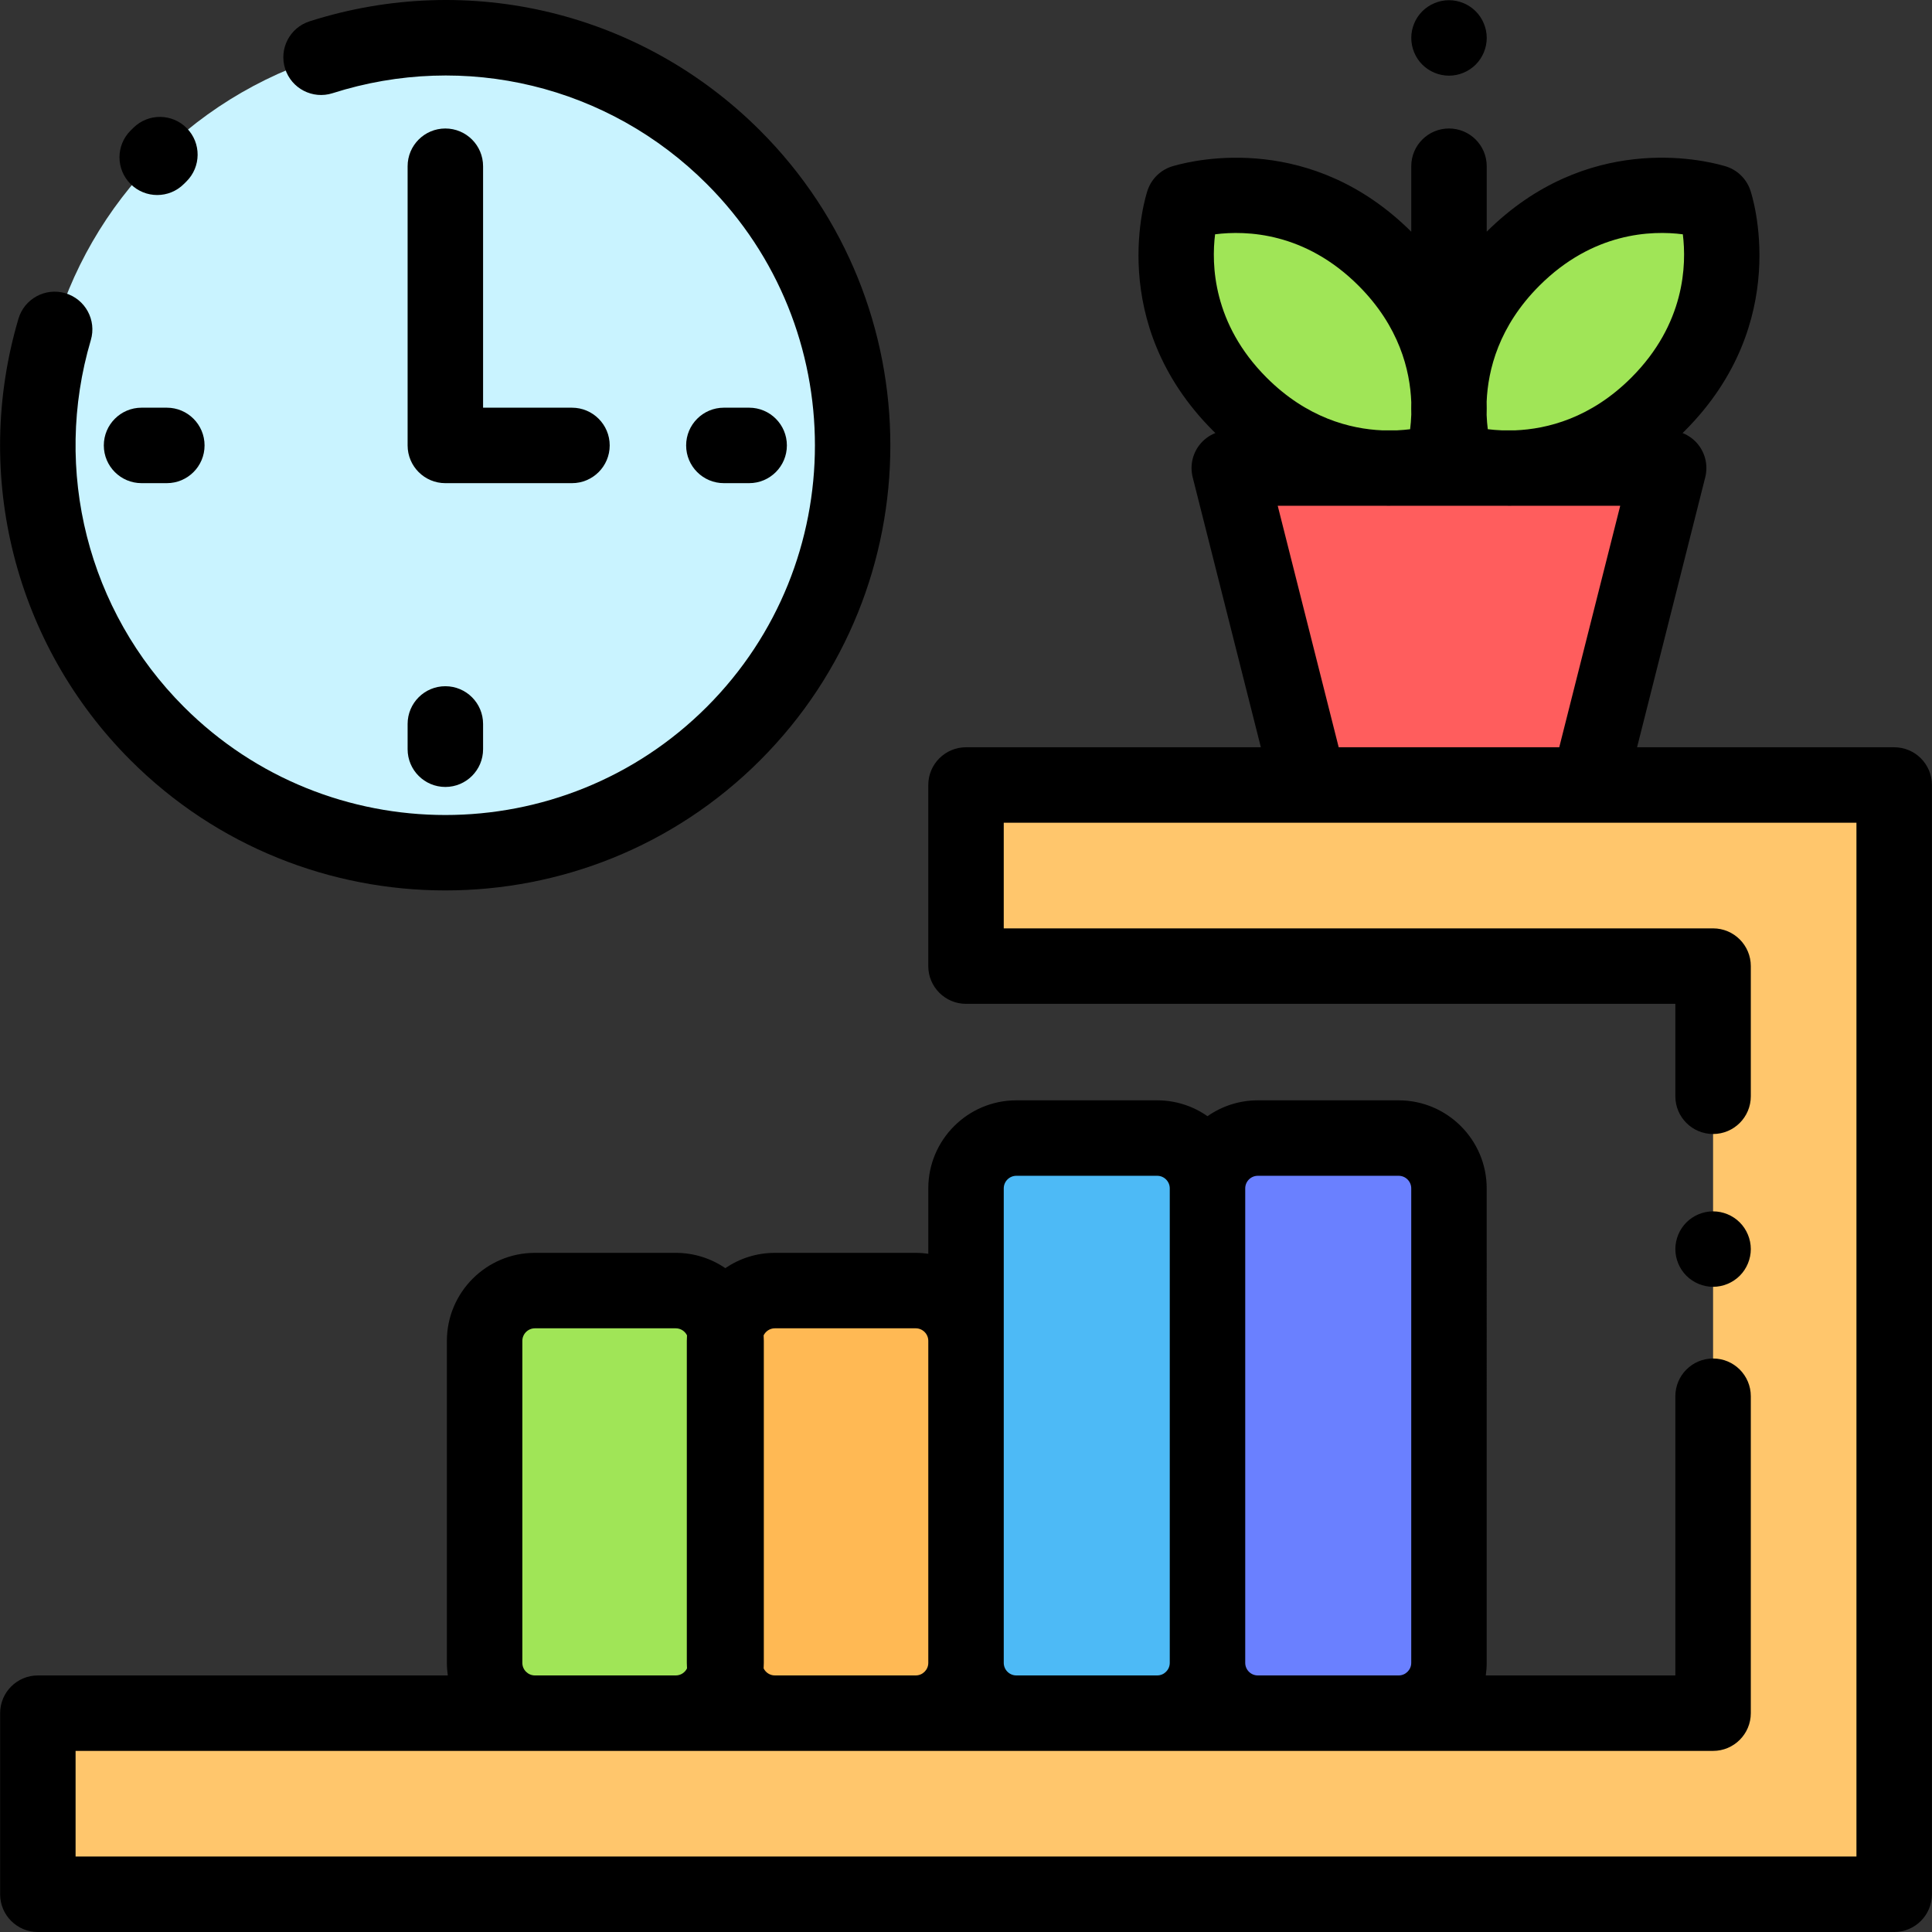 <svg xmlns="http://www.w3.org/2000/svg" xmlns:xlink="http://www.w3.org/1999/xlink" version="1.1" id="Capa_1" x="0px" y="0px" viewBox="0 0 512.001 512.001" style="enable-background:new 0 0 512.001 512.001;" xml:space="preserve"><rect x="0" y="0" width="512.001" height="512.001" fill="#333333" stroke="none"/><script xmlns=""/>
<polygon style="fill:#FFC66C;" points="256.008,208.033 256.008,256.028 453.986,256.028 453.986,454.006 10.034,454.006   10.034,502.001 501.981,502.001 501.981,208.033 "/>
<circle style="fill:#C9F3FF;" cx="118.017" cy="118.047" r="107.988"/>
<path style="fill:#4DBAF6;" d="M306.668,454.006h-37.329c-7.363,0-13.332-5.969-13.332-13.332V314.931  c0-7.363,5.969-13.332,13.332-13.332h37.329c7.363,0,13.332,5.969,13.332,13.332v125.743  C320.001,448.038,314.031,454.006,306.668,454.006z"/>
<path style="fill:#FFB954;" d="M242.675,454.006h-37.329c-7.363,0-13.332-5.969-13.332-13.332v-85.324  c0-7.363,5.969-13.332,13.332-13.332h37.329c7.363,0,13.332,5.969,13.332,13.332v85.324  C256.008,448.038,250.038,454.006,242.675,454.006z"/>
<path style="fill:#6A80FF;" d="M370.661,454.006h-37.329c-7.363,0-13.332-5.969-13.332-13.332V314.931  c0-7.363,5.969-13.332,13.332-13.332h37.329c7.363,0,13.332,5.969,13.332,13.332v125.743  C383.994,448.038,378.024,454.006,370.661,454.006z"/>
<path style="fill:#A0E557;" d="M179.09,454.006h-37.329c-7.363,0-13.332-5.969-13.332-13.332v-85.324  c0-7.363,5.969-13.332,13.332-13.332h37.329c7.363,0,13.332,5.969,13.332,13.332v85.324  C192.421,448.038,186.453,454.006,179.09,454.006z"/>
<polygon style="fill:#FF5D5D;" points="325.775,124.042 442.213,124.042 421.006,208.033 346.981,208.033 "/>
<g>
	<path style="fill:#A0E557;" d="M328.606,107.154c24.715,24.715,53.515,15.01,53.515,15.01s9.705-28.8-15.01-53.515   s-53.235-15.036-53.516-15.011C313.594,53.638,303.89,82.439,328.606,107.154z"/>
	<path style="fill:#A0E557;" d="M454.392,53.638c-0.281-0.024-28.801-9.704-53.516,15.011s-15.01,53.515-15.01,53.515   s28.8,9.705,53.515-15.01S454.392,53.638,454.392,53.638z"/>
</g>
<path d="M118.022,34.052c-5.522,0-9.999,4.478-9.999,9.999v73.992c0,5.521,4.477,9.999,9.999,9.999h33.556  c5.522,0,9.999-4.478,9.999-9.999c0-5.521-4.477-9.999-9.999-9.999h-23.557V44.05C128.021,38.529,123.544,34.052,118.022,34.052z"/>
<path d="M108.023,198.552c0,5.521,4.477,9.999,9.999,9.999s9.999-4.478,9.999-9.999v-6.698c0-5.521-4.477-9.999-9.999-9.999  s-9.999,4.478-9.999,9.999V198.552z"/>
<path d="M198.532,128.041c5.522,0,9.999-4.478,9.999-9.999c0-5.521-4.477-9.999-9.999-9.999h-6.699  c-5.522,0-9.999,4.478-9.999,9.999c0,5.521,4.477,9.999,9.999,9.999H198.532z"/>
<path d="M37.512,128.041h6.699c5.522,0,9.999-4.478,9.999-9.999c0-5.521-4.477-9.999-9.999-9.999h-6.699  c-5.522,0-9.999,4.478-9.999,9.999C27.513,123.564,31.991,128.041,37.512,128.041z"/>
<path d="M453.986,341.019c2.63,0,5.209-1.07,7.069-2.931c1.86-1.859,2.93-4.439,2.93-7.068c0-2.63-1.07-5.209-2.93-7.069  c-1.86-1.86-4.44-2.93-7.069-2.93c-2.63,0-5.209,1.069-7.069,2.93c-1.86,1.86-2.93,4.44-2.93,7.069c0,2.63,1.07,5.209,2.93,7.068  C448.777,339.949,451.356,341.019,453.986,341.019z"/>
<path d="M501.981,198.034h-68.138l18.064-71.544c0.755-2.99,0.088-6.159-1.807-8.592c-1.108-1.422-2.568-2.487-4.202-3.136  c0.184-0.18,0.369-0.354,0.553-0.538c28.769-28.771,17.894-62.363,17.416-63.779c-1.082-3.211-3.697-5.615-6.897-6.469  c-6.002-1.743-36.539-8.833-62.973,17.419V44.05c0-5.521-4.477-9.999-9.999-9.999c-5.522,0-9.999,4.478-9.999,9.999v17.355  c-26.346-26.176-56.776-19.217-62.978-17.431c-3.203,0.853-5.82,3.259-6.902,6.471c-0.477,1.416-11.353,35.008,17.416,63.779l0,0  c0.184,0.184,0.369,0.357,0.553,0.538c-1.634,0.649-3.095,1.714-4.203,3.136c-1.895,2.433-2.562,5.602-1.807,8.592l18.064,71.544  h-78.137c-5.522,0-9.999,4.478-9.999,9.999v47.995c0,5.521,4.477,9.999,9.999,9.999h187.98v24.497c0,5.521,4.477,9.999,9.999,9.999  c5.522,0,9.999-4.478,9.999-9.999v-34.496c0-5.521-4.477-9.999-9.999-9.999h-187.98v-27.997h80.974h74.025h70.975v273.971H20.031  v-27.997h433.953c5.522,0,9.999-4.478,9.999-9.999v-83.991c0-5.521-4.477-9.999-9.999-9.999c-5.522,0-9.999,4.478-9.999,9.999  v73.992h-50.237c0.156-1.089,0.242-2.201,0.242-3.333V314.932c0-12.865-10.466-23.331-23.331-23.331h-37.329  c-4.954,0-9.55,1.557-13.332,4.202c-3.783-2.644-8.377-4.202-13.332-4.202h-37.329c-12.865,0-23.33,10.467-23.33,23.331v17.33  c-1.089-0.156-2.201-0.242-3.333-0.242h-37.329c-4.864,0-9.385,1.499-13.129,4.056c-3.743-2.557-8.263-4.056-13.129-4.056h-37.329  c-12.865,0-23.33,10.466-23.33,23.331v85.325c0,1.132,0.085,2.244,0.242,3.333H10.034c-5.522,0-9.999,4.478-9.999,9.999v47.995  c0,5.521,4.477,9.999,9.999,9.999h491.947c5.522,0,9.999-4.478,9.999-9.999V208.034C511.98,202.511,507.503,198.034,501.981,198.034  z M456.924,43.964c-0.29-0.076-0.585-0.139-0.884-0.188C456.424,43.839,456.732,43.912,456.924,43.964z M445.968,62.092  c1.004,8.022,0.604,23.728-13.658,37.991c-10.733,10.732-22.285,13.615-30.752,13.96h-3.584c-1.36-0.054-2.603-0.164-3.695-0.302  c-0.141-1.112-0.252-2.379-0.305-3.769c0.032-1.13,0.034-2.308,0.003-3.526c0.349-8.458,3.236-19.996,13.966-30.727  C422.115,61.553,437.628,61.022,445.968,62.092z M322.012,62.092c8.34-1.063,23.858-0.542,38.027,13.628  c10.785,10.784,13.642,22.394,13.964,30.872c-0.026,1.123-0.023,2.21,0.004,3.258c-0.051,1.441-0.165,2.753-0.309,3.899  c-1.034,0.131-2.203,0.238-3.479,0.295h-3.965c-8.445-0.375-19.909-3.29-30.58-13.96l0,0  C321.398,85.806,321.014,70.081,322.012,62.092z M354.769,198.034l-16.157-63.993h28.828c0.215,0.002,0.432,0.006,0.644,0.006  c0.146,0,0.284-0.005,0.428-0.006h30.963c0.144,0.001,0.283,0.006,0.428,0.006c0.212,0,0.429-0.004,0.644-0.006h28.828  l-16.157,63.993H354.769z M333.332,311.599h37.329c1.838,0,3.333,1.496,3.333,3.334v125.743c0,1.838-1.496,3.333-3.333,3.333  h-37.329c-1.838,0-3.333-1.495-3.333-3.333V314.932C330,313.095,331.494,311.599,333.332,311.599z M266.006,314.932  c0-1.838,1.496-3.334,3.333-3.334h37.329c1.838,0,3.333,1.496,3.333,3.334v125.743c0,1.838-1.496,3.333-3.333,3.333h-37.329  c-1.838,0-3.333-1.495-3.333-3.333v-85.325V314.932z M205.346,352.017h37.329c1.838,0,3.333,1.495,3.333,3.333v85.325  c0,1.838-1.496,3.333-3.333,3.333h-37.329c-1.308,0-2.431-0.764-2.977-1.863c0.03-0.486,0.051-0.976,0.051-1.47V355.35  c0-0.494-0.021-0.983-0.051-1.47C202.915,352.782,204.038,352.017,205.346,352.017z M138.427,440.675V355.35  c0-1.838,1.495-3.333,3.333-3.333h37.329c1.308,0,2.431,0.764,2.977,1.863c-0.03,0.486-0.051,0.976-0.051,1.47v85.325  c0,0.494,0.021,0.983,0.051,1.47c-0.546,1.099-1.669,1.863-2.977,1.863H141.76C139.922,444.007,138.427,442.513,138.427,440.675z"/>
<path d="M118.022,235.975c30.214,0,60.429-11.501,83.43-34.502c46.002-46.003,46.002-120.856,0-166.859  C170.086,3.248,124.333-7.851,82.045,5.651c-5.26,1.68-8.164,7.306-6.484,12.566c1.68,5.261,7.307,8.161,12.567,6.484  c35.125-11.215,73.132-1.999,99.183,24.053c38.206,38.206,38.206,100.371,0,138.577c-38.206,38.207-100.372,38.207-138.578,0  C23.302,161.9,13.852,124.657,24.068,90.134c1.567-5.295-1.455-10.858-6.75-12.426c-5.289-1.567-10.857,1.456-12.425,6.751  c-12.3,41.558-0.92,86.394,29.699,117.012C57.594,224.474,87.808,235.975,118.022,235.975z"/>
<path d="M41.663,51.683c2.563,0,5.124-0.979,7.078-2.937l0.644-0.638c3.938-3.873,3.99-10.203,0.117-14.14  c-3.872-3.938-10.202-3.99-14.14-0.118c-0.259,0.256-0.518,0.512-0.776,0.771c-3.901,3.909-3.895,10.239,0.015,14.14  C36.551,50.71,39.107,51.683,41.663,51.683z"/>
<path d="M384.003,20.053c2.63,0,5.199-1.07,7.069-2.931c1.86-1.859,2.93-4.439,2.93-7.068s-1.07-5.209-2.93-7.069  c-1.87-1.86-4.44-2.93-7.069-2.93c-2.64,0-5.209,1.069-7.079,2.93c-1.86,1.86-2.92,4.44-2.92,7.069s1.06,5.209,2.92,7.068  C378.793,18.983,381.363,20.053,384.003,20.053z"/>
<g>
</g>
<g>
</g>
<g>
</g>
<g>
</g>
<g>
</g>
<g>
</g>
<g>
</g>
<g>
</g>
<g>
</g>
<g>
</g>
<g>
</g>
<g>
</g>
<g>
</g>
<g>
</g>
<g>
</g>
</svg>

